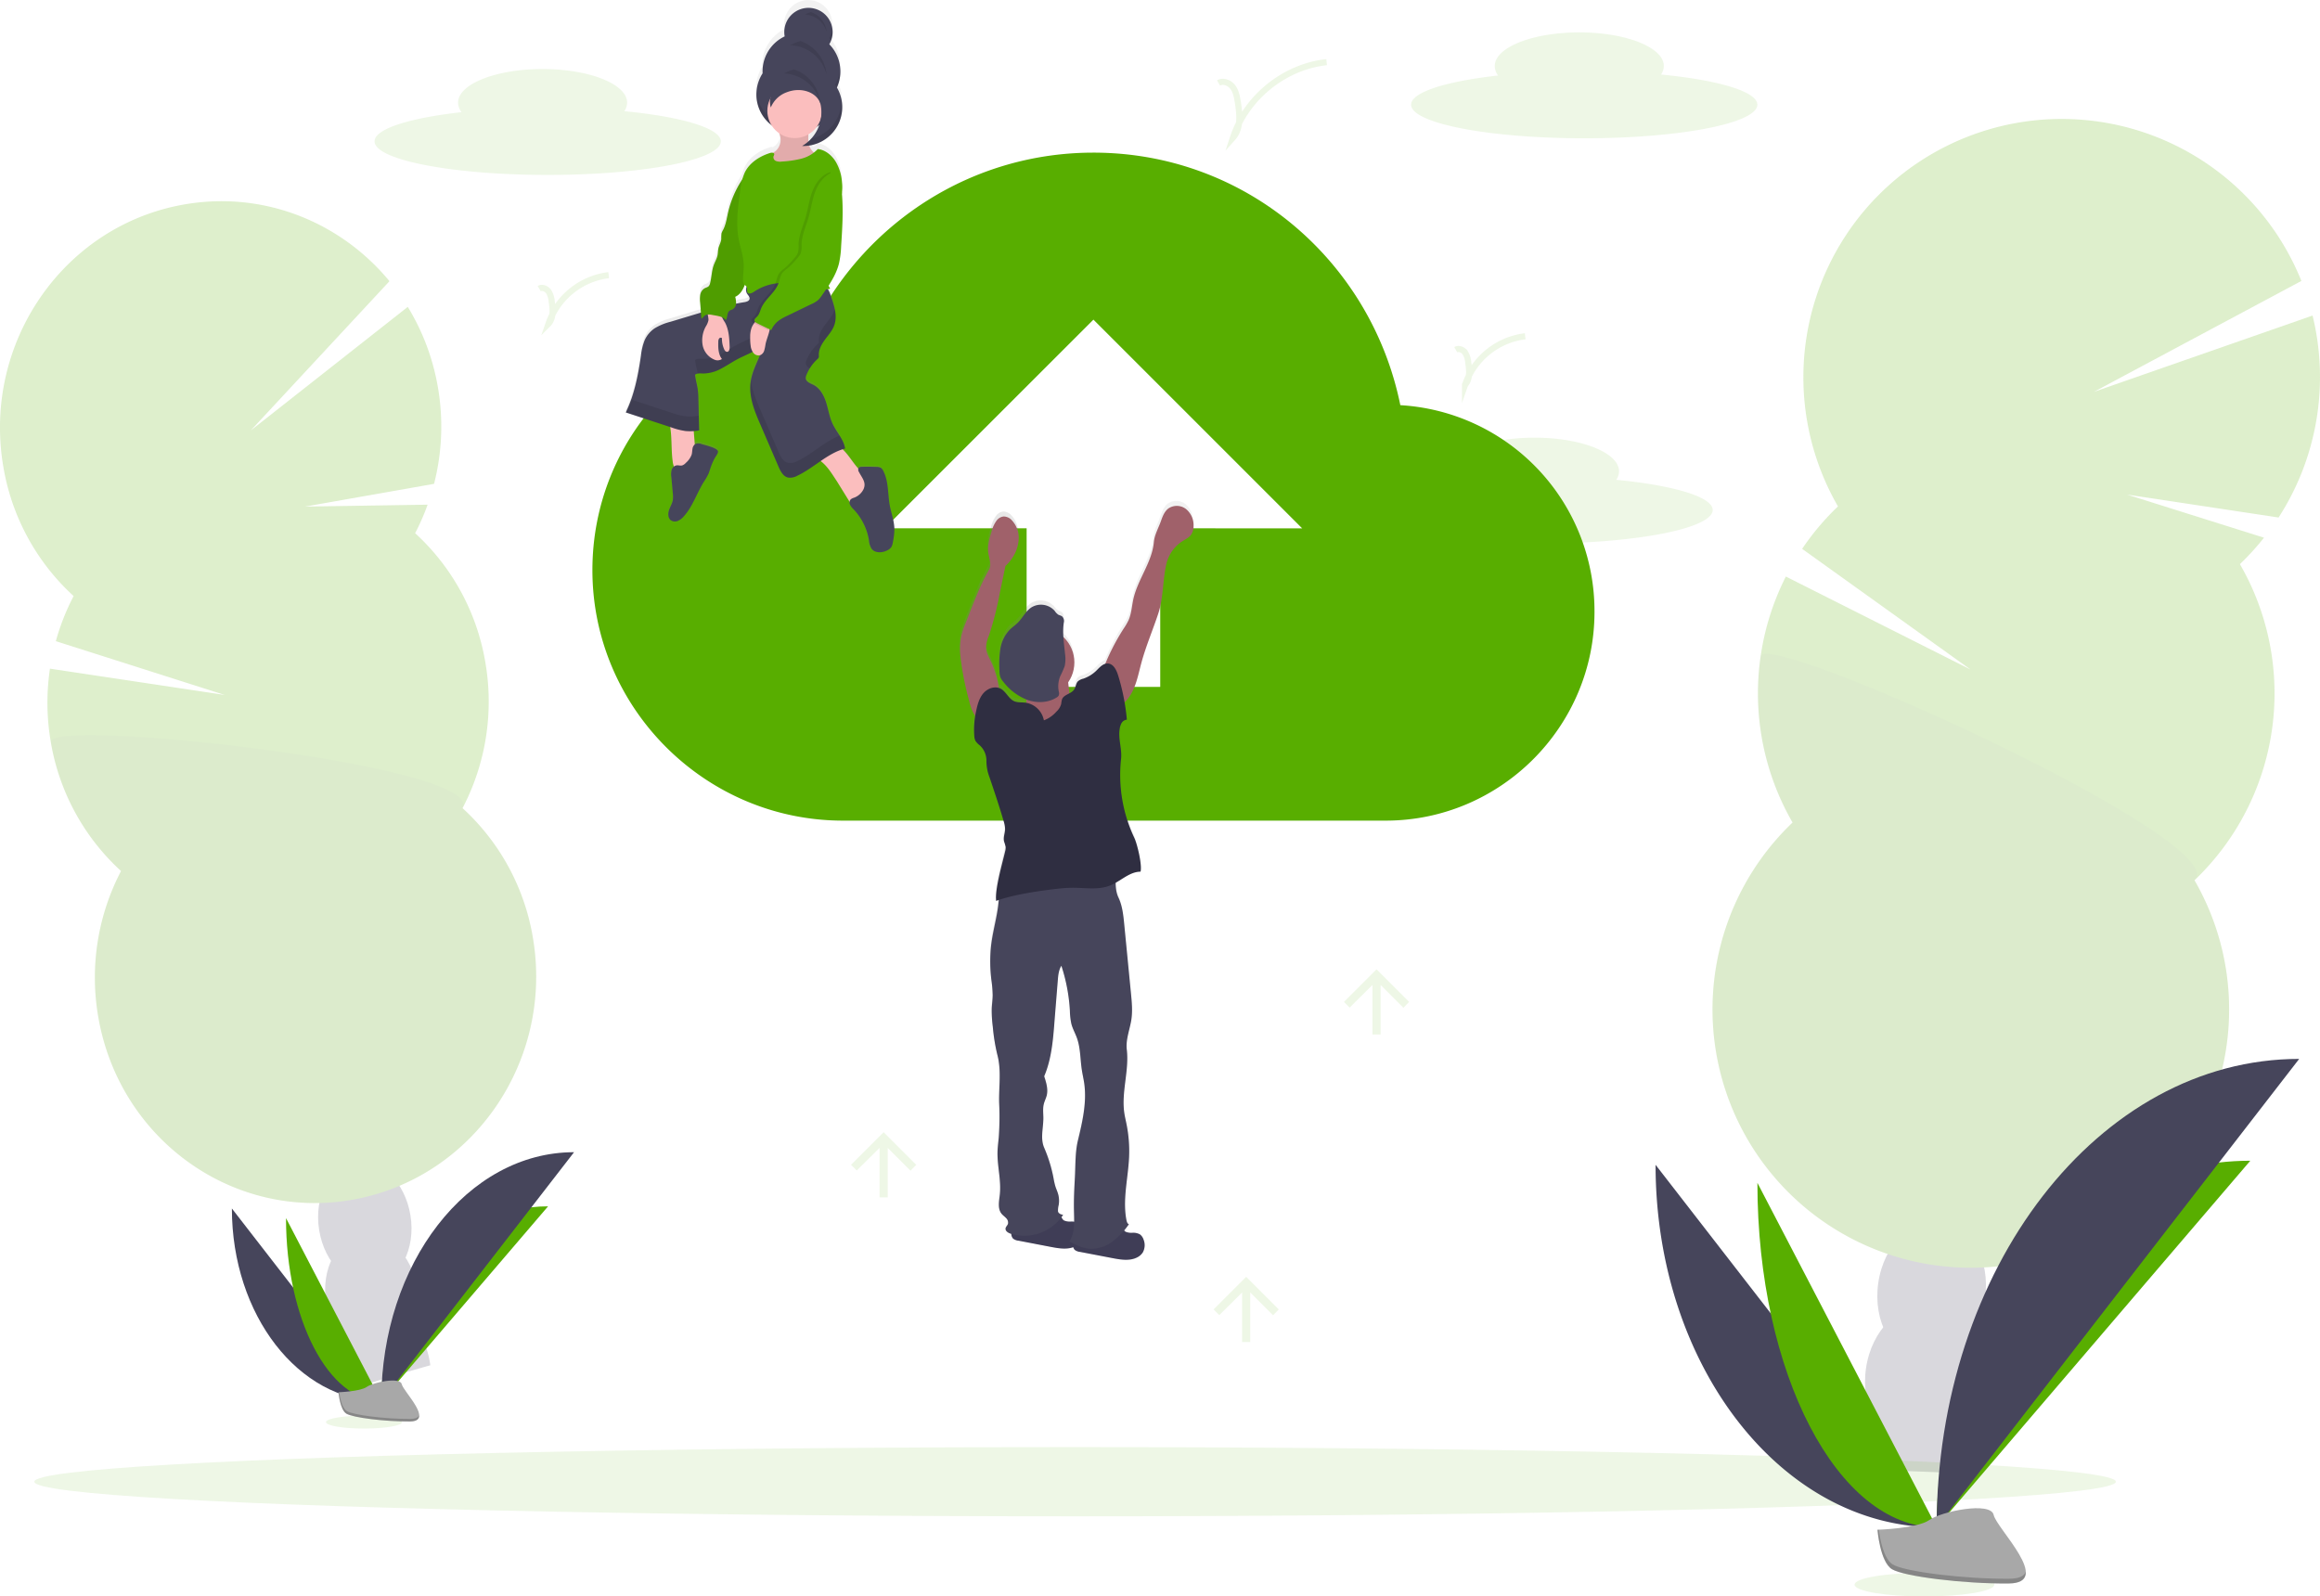 <svg data-name="Layer 1" xmlns="http://www.w3.org/2000/svg" xmlns:xlink="http://www.w3.org/1999/xlink" width="1139.07" height="783.9" viewBox="0 0 1139.07 783.9"><defs><linearGradient id="a" x1="403.53" y1="329.2" x2="403.53" y2="58.05" gradientUnits="userSpaceOnUse"><stop offset="0" stop-color="gray" stop-opacity=".25"/><stop offset=".54" stop-color="gray" stop-opacity=".12"/><stop offset="1" stop-color="gray" stop-opacity=".1"/></linearGradient><linearGradient id="b" x1="517.81" y1="472.14" x2="647.31" y2="472.14" gradientTransform="rotate(-5.9 762.203 608.094)" xlink:href="#a"/></defs><path d="M793.53 235.6a7.55 7.55 0 001.37-4.2c0-9.12-18.58-16.5-41.5-16.5s-41.5 7.38-41.5 16.5a7.78 7.78 0 001.71 4.68c-25.52 2.85-42.71 8.19-42.71 14.32 0 9.11 38 16.5 85 16.5s85-7.39 85-16.5c-.05-6.45-19.37-12.1-47.37-14.8z" fill="#58ae00" opacity=".1"/><g opacity=".2"><path d="M910.08 713.82a47.86 47.86 0 00-.43 7.86q26.14.42 52.51 1.76c.12-.68.24-1.39.34-2.1a41.75 41.75 0 00-2.45-21.72c-3.62-8.83-10.37-15.14-18.82-16.35s-16.69 2.94-22.64 10.35a41.66 41.66 0 00-8.51 20.2z" fill="#3f3d56"/><ellipse cx="972.8" cy="733.7" rx="34.66" ry="26.48" transform="rotate(-81.82 924.106 722.25)" fill="#3f3d56"/><ellipse cx="978.82" cy="691.77" rx="34.66" ry="26.48" transform="rotate(-81.82 930.131 680.32)" fill="#3f3d56"/><ellipse cx="984.85" cy="649.84" rx="34.66" ry="26.48" transform="rotate(-81.82 936.156 638.391)" fill="#3f3d56"/><ellipse cx="990.88" cy="607.91" rx="34.66" ry="26.48" transform="rotate(-81.82 942.18 596.462)" fill="#3f3d56"/><path d="M1099.74 277.02a128.68 128.68 0 0011.83-13l-67.24-21.17 74.4 11.26a127.08 127.08 0 0016.69-99.16l-107.36 37.47 101.87-54.47a126.83 126.83 0 10-227.52 110.71 127 127 0 00-17.6 20.84l82.72 59.28-90.71-45.68a126.87 126.87 0 003.3 120.78 126.82 126.82 0 10197.33 28.36 126.84 126.84 0 0022.3-155.22z" fill="#58ae00"/><path d="M864.4 322.41a126.23 126.23 0 0015.71 81.47 126.82 126.82 0 10197.33 28.36c19.89-18.94-211.02-123.92-213.04-109.83z" opacity=".1"/></g><g opacity=".2"><path d="M166.46 676.75a40.64 40.64 0 001.75 6.64q21.31-6.86 43.06-13c-.08-.6-.17-1.22-.28-1.84a36.8 36.8 0 00-7.78-17.36c-5.29-6.33-12.45-9.71-19.63-8.38s-12.76 7-15.61 14.84a37.31 37.31 0 00-1.51 19.1z" fill="#3f3d56"/><ellipse cx="212.91" cy="694.22" rx="22.64" ry="30.29" transform="rotate(-8.99 -171.625 858.696)" fill="#3f3d56"/><ellipse cx="206.61" cy="657.74" rx="22.64" ry="30.29" transform="matrix(.99 -.16 .16 .99 -130.67 -17.7)" fill="#3f3d56"/><ellipse cx="200.31" cy="621.27" rx="22.64" ry="30.29" transform="rotate(-8.99 -184.196 785.778)" fill="#3f3d56"/><ellipse cx="194.02" cy="584.8" rx="22.64" ry="30.29" transform="rotate(-8.99 -190.544 749.313)" fill="#3f3d56"/><path d="M203.82 261.81a113 113 0 006.13-14l-60.2.94 63.36-11.17a113.23 113.23 0 001.88-47.46 111.89 111.89 0 00-14.78-39.43L123.1 211.4l68.12-73.33c-24.08-29.19-62.3-44.76-101.74-37.5-58.95 10.82-98.22 68.5-87.81 128.8a110.72 110.72 0 0034.48 63.31 112.29 112.29 0 00-8.73 22.15l82.92 26.41-85.81-12.91a113.22 113.22 0 00.42 36.06 110.72 110.72 0 0034.48 63.31 112.94 112.94 0 00-11.17 71.71c10.41 60.31 66.6 100.4 125.51 89.55s98.22-68.52 87.81-128.83a110.75 110.75 0 00-34.48-63.3 113 113 0 0011.17-71.72 110.75 110.75 0 00-34.45-63.3z" fill="#58ae00"/><path d="M24.98 364.39a110.72 110.72 0 0034.48 63.31 112.94 112.94 0 00-11.17 71.71c10.41 60.31 66.6 100.4 125.51 89.55s98.22-68.52 87.81-128.83a110.75 110.75 0 00-34.48-63.3c11.09-21.22-204.27-44.69-202.15-32.44z" opacity=".1"/></g><path d="M113.85 593.4c0 52.31 32.81 94.63 73.36 94.63" fill="#46455b"/><path d="M187.21 688.03c0-52.89 36.62-95.69 81.88-95.69m-128.66 5.8c0 49.69 20.92 89.89 46.78 89.89" fill="#58ae00"/><path d="M187.21 688.03c0-67.58 42.33-122.27 94.64-122.27" fill="#46455b"/><ellipse cx="527.85" cy="727.56" rx="511" ry="16.99" fill="#58ae00" opacity=".1"/><ellipse cx="178.74" cy="698.3" rx="18.68" ry="3.16" fill="#58ae00" opacity=".1"/><path d="M166.19 683.62s10.66-.32 13.87-2.61 16.38-5 17.18-1.35 16 18.24 4 18.33-27.94-1.87-31.15-3.82-3.9-10.55-3.9-10.55z" fill="#a8a8a8"/><path d="M201.44 696.72c-12 .09-27.95-1.88-31.15-3.83-2.44-1.48-3.42-6.82-3.74-9.28h-.36s.68 8.6 3.88 10.55 19.13 3.92 31.15 3.82c3.47 0 4.67-1.26 4.61-3.09-.48 1.12-1.81 1.81-4.39 1.83z" opacity=".2"/><path d="M687.53 198.95c-14.35-70.72-75.85-124-150.67-124-59.45 0-110.7 33.82-136.33 83-61.5 6.15-109.67 58.42-109.67 122 0 67.64 55.34 123 123 123h266.5c56.37 0 102.5-46.13 102.5-102.5a101.25 101.25 0 00-95.33-101.5zM569.65 259.4v77.9h-65.6v-77.9h-69.7l102.5-102.45 102.5 102.5z" fill="#58ae00"/><path d="M467.08 305.75c-1-5.71-.51-11.86-3.13-17a3.7 3.7 0 00-1.19-1.53 4.11 4.11 0 00-2.13-.49c-2.37-.09-4.73-.12-7.1-.06-.66 0-1.44.1-1.78.68a.72.72 0 00-.09.2c-2.71-3-4.76-6.79-7.68-9.59.42-.14.83-.27 1.26-.38 0-.29-.1-.56-.16-.84 0-.09-.05-.17-.07-.25s-.09-.38-.15-.57-.06-.19-.1-.28a5.52 5.52 0 00-.18-.53c0-.09-.07-.18-.11-.27l-.21-.53-.12-.25c-.08-.18-.16-.36-.25-.53l-.12-.22c-.09-.19-.19-.38-.29-.57l-.1-.18c-.11-.2-.23-.4-.34-.61a.41.41 0 01-.07-.11c-.13-.23-.27-.46-.41-.68-1.14-1.86-2.4-3.69-3.33-5.6-1.63-3.36-2.17-7.15-3.26-10.73s-3-7.22-6.24-8.93c-1.57-.8-3.67-1.51-3.82-3.28a3.91 3.91 0 01.35-1.65 22.1 22.1 0 011.63-3.31c.24-.38.49-.76.74-1.14l.2-.27c.2-.28.41-.56.62-.82l.26-.33c.21-.26.43-.5.65-.75l.27-.29c.31-.33.62-.65.95-1a2.31 2.31 0 00.7-.89 2.7 2.7 0 00.05-1.06c-.16-2.86 1.34-5.53 3-7.83s3.62-4.48 4.57-7.17c.11-.31.2-.62.28-.94a2.82 2.82 0 00.07-.31c.05-.21.09-.42.13-.64l.06-.36c0-.2.05-.4.07-.59v-2.34c0-.13 0-.42-.05-.63v-.34c0-.24-.07-.49-.1-.73v-.24q-.07-.49-.18-1a50 50 0 00-1.84-6.26 22.37 22.37 0 00-1.52-3.64c.37-.07.75-.15 1.12-.25a16.34 16.34 0 01-.81-1.42 37.24 37.24 0 005.11-11.09 51.33 51.33 0 001-8.57c.55-8.66 1.11-17.36.39-26v-.34a21 21 0 00.06-5.6 23.52 23.52 0 00-3.14-10.33c-1.94-3.06-5.14-5.76-8.7-6.12a13.76 13.76 0 01-1.94 1.8 7.63 7.63 0 01-2.27-3.53 19.21 19.21 0 0016.11-16.82c0-.31.07-.63.09-.94v-2.74c0-.1 0-.44-.06-.65a1.79 1.79 0 000-.23l-.09-.7v-.15c0-.25-.08-.5-.13-.75v-.08c-.05-.27-.11-.53-.18-.8a19.26 19.26 0 00-2.11-5.18 19.29 19.29 0 001.52-5.56c0-.35.07-.69.09-1s0-.44 0-.66V89.2a.28.28 0 010-.09 19.44 19.44 0 00-5.39-12.86 11.25 11.25 0 00.95-2c.08-.21.15-.42.21-.64.06-.21.12-.41.17-.62v-.05l.12-.57a.3.3 0 010-.1c0-.22.07-.45.1-.68s0-.47.06-.7v-1.65a11.83 11.83 0 00-23.58-.53 12.21 12.21 0 00.11 3.63 19.35 19.35 0 00-10.73 15.09 19.62 19.62 0 00-.11 3.24 19.51 19.51 0 00-3 9v.36c0 .4-.05.81-.05 1.21a19.43 19.43 0 007.47 15.37 13.67 13.67 0 003.78 4 15.07 15.07 0 01.61 2.5 7.58 7.58 0 01-2.3 6.21c-.43.36-.91.66-1.36 1a2.53 2.53 0 00-1.39 0c-5.16 1.62-10.1 4.83-12.47 9.74a19 19 0 00-1.24 3.48l-.28.43a50 50 0 00-6.66 16c-.65 2.91-1.06 5.93-2.42 8.58a8.86 8.86 0 00-.79 1.75 17.47 17.47 0 00-.12 2.81c-.14 1.7-1.13 3.21-1.46 4.88-.2 1-.16 2-.33 3a30.59 30.59 0 01-1.87 5c-1.06 2.94-1.05 6.17-1.84 9.2a3.23 3.23 0 01-.62 1.37 7.05 7.05 0 01-2.08 1.12 4.59 4.59 0 00-2.09 3.13 13.77 13.77 0 00-.07 3.9l.39 5.07-5.68 1.72-9.32 2.85a27.74 27.74 0 00-7.74 3.27 14.23 14.23 0 00-4.88 5.92 29.82 29.82 0 00-1.81 7.73 117.42 117.42 0 01-4.79 21.8c-.19.54-.39 1.09-.59 1.63l-.63 1.59c-.05.11-.1.22-.14.33l-.54 1.27c-.24.54-.49 1.07-.75 1.6l21.83 7.28c0 .26.05.54.09.85.76 5.36.39 10.8 1.09 16.17a10.45 10.45 0 00.61 2.61 3.72 3.72 0 00-1.15 1.82 9.68 9.68 0 00-.11 3.48c.25 2.74.49 5.48.74 8.22a12.72 12.72 0 010 3c-.27 1.81-1.31 3.4-1.88 5.13s-.54 3.95.89 5a3.54 3.54 0 003.44.31 8.08 8.08 0 002.85-2.19c4.39-4.88 6.36-11.47 9.77-17.1a32.24 32.24 0 002.34-4.07c.47-1.09.77-2.25 1.15-3.38a34.71 34.71 0 011.88-4.39c.41-.81 2-2.76 1.64-3.66-.56-1.55-6.55-2.91-8-3.39a4 4 0 00-2.93-.13 1.84 1.84 0 00-.4.26l-.51-6.61c.89-.08 1.77-.19 2.64-.34q0-1.86-.09-3.75c0-1.14-.05-2.29-.08-3.44-.06-2.8-.12-5.6-.19-8.35a46.26 46.26 0 00-.31-4.85c-.34-2.45-1.09-4.85-1.33-7.32a2.79 2.79 0 011.24-.56 8.78 8.78 0 012.12-.08h.56a18.16 18.16 0 008.83-2.44c2.75-1.43 5.3-3.22 8-4.69l1-.53.38-.19.64-.32.53-.25.12-.06c1.59-.76 3.2-1.5 4.74-2.33a5.36 5.36 0 00.34.49 3.19 3.19 0 003.33 1.21c-1.89 4.55-4.11 8.95-4.67 13.87-.82 7.11 2 14 4.81 20.62l8.89 21c1 2.32 2.29 4.92 4.72 5.47a7 7 0 004.46-.89c4.07-1.94 7.73-4.72 11.46-7.32l.15.12c3.37 2.66 5.48 6.37 7.81 9.92l6.23 10.24a3.09 3.09 0 00.25 1.5 8.73 8.73 0 001.75 2.27 29.49 29.49 0 017.5 15.35 9.43 9.43 0 001.24 4.18c1.67 2.32 5.23 2.17 7.74.85a4.88 4.88 0 001.94-1.6 6.32 6.32 0 00.78-2.42 33.39 33.39 0 00.75-6.44c-.04-3.93-1.55-7.84-2.27-11.87zm-35.77-188.42a14.62 14.62 0 001.26-.93 19.34 19.34 0 01-4 6.86c-.42.46-.87.89-1.33 1.31v-.32c-.05-1 0-2.11 0-3.17a13.38 13.38 0 004.07-3.75zM396 196.24l.06-.19a3.82 3.82 0 01.91.93 3.78 3.78 0 00.14 3.39c.52.88 1.46 1.7 1.26 2.71s-1.48 1.41-2.52 1.58c-1.37.22-2.72.47-4.07.74v-.07a10.5 10.5 0 00-.45-3.33c2.33-1 3.77-3.38 4.67-5.76z" transform="translate(-30.47 -58.05)" fill="url(#a)"/><path d="M407.15 21.77a11.87 11.87 0 10-22-7.49 11.63 11.63 0 00.11 3.59A19 19 0 00374.42 36a19.08 19.08 0 1035.11 10.41v-.91a19.09 19.09 0 00-2.33-23.73z" fill="#46455b"/><path d="M385.12 14.86l.16-.09a6.17 6.17 0 01-.09-.62.59.59 0 000 .13 5.44 5.44 0 00-.07.58zm27.31 19.42a19 19 0 01-2.95 8.13v.9a19.08 19.08 0 01-38.09 1.54c0 .52-.07 1-.07 1.56a19.08 19.08 0 0038.16 0v-.91a18.89 18.89 0 002.95-8.13 18.41 18.41 0 00.07-3.85c.03.25-.03.51-.07.76zm-3.71-20.14a11.91 11.91 0 01-1.57 4.54c.34.34.65.7 1 1.06a11.83 11.83 0 00.62-2.61 11.5 11.5 0 00-.05-2.99z" opacity=".1"/><path d="M330.27 226.47a8.65 8.65 0 00.87 3.12 3.42 3.42 0 002.53 1.85 5.1 5.1 0 002.79-.81c1.69-.89 3.46-1.92 4.34-3.62s.74-3.6.59-5.45l-1.14-14.55c-2.74-.08-5.5-.08-8.25.07s-3.2.79-2.82 3.45c.75 5.28.35 10.65 1.09 15.94zm80.62 9.83l6.53 10.56a2.6 2.6 0 001.43 1.34 2.17 2.17 0 001.36-.24 17 17 0 005.45-4.52 10 10 0 002.62-4 5.11 5.11 0 00-1.3-4.81 15.37 15.37 0 00-2.45-1.78c-5.17-3.49-7.5-10.11-12.6-13.69a2 2 0 00-1-.45 2.2 2.2 0 00-1.06.36l-7 3.82c-3 1.65-2.07 1.85.23 3.63 3.35 2.62 5.43 6.28 7.79 9.78z" fill="#fbbebe"/><path d="M344.46 218.05a4 4 0 00-2.93-.1 3.22 3.22 0 00-1.53 2.41c-.18 1-.16 2-.43 2.93a10 10 0 01-2.85 4 4.26 4.26 0 01-1.79 1.25c-.95.24-1.95-.2-2.91 0a3.18 3.18 0 00-2.29 2.34 9.18 9.18 0 00-.11 3.43l.74 8.1a12.39 12.39 0 010 3c-.27 1.79-1.31 3.35-1.88 5.06s-.55 3.89.89 5a3.61 3.61 0 003.45.3 8 8 0 002.85-2.16c4.4-4.8 6.37-11.31 9.79-16.85a32.36 32.36 0 002.34-4c.47-1.08.77-2.22 1.15-3.33a33.19 33.19 0 011.89-4.33c.4-.8 2-2.72 1.64-3.61-.53-1.62-6.54-2.97-8.02-3.44zm79.41 22.37a8.42 8.42 0 01-4.64 4 4.27 4.27 0 00-1.57.81 2.44 2.44 0 00-.28 2.67 8.63 8.63 0 001.76 2.24 28.93 28.93 0 017.5 15.13 9.41 9.41 0 001.25 4.13c1.67 2.29 5.24 2.14 7.76.83a5 5 0 001.94-1.57 6.18 6.18 0 00.78-2.39 32.48 32.48 0 00.75-6.35c0-4-1.56-7.89-2.28-11.85-1-5.63-.52-11.7-3.14-16.78a3.7 3.7 0 00-1.17-1.54 4.21 4.21 0 00-2.14-.48c-2.36-.09-4.74-.11-7.11-.06-.66 0-1.44.1-1.78.67a2.06 2.06 0 00.26 1.93c1.45 2.87 3.83 5.14 2.11 8.61z" fill="#46455b"/><path d="M367.61 139.52a3.67 3.67 0 00-.86 4.62c.53.87 1.47 1.68 1.26 2.68s-1.48 1.38-2.52 1.55c-9.18 1.46-18.12 4.15-27 6.83l-9.34 2.81a27.87 27.87 0 00-7.76 3.22 14 14 0 00-4.88 5.83 29 29 0 00-1.82 7.62c-1.4 9.55-3.19 19.18-7.45 27.84l22.63 7.43a33.26 33.26 0 006.79 1.7 24.86 24.86 0 006.61-.32c-.14-5.05-.23-10.26-.37-15.32a42.31 42.31 0 00-.31-4.78c-.34-2.42-1.09-4.78-1.33-7.22 1-.86 2.57-.64 3.92-.61a18.55 18.55 0 008.86-2.39c2.74-1.42 5.3-3.18 8-4.63 4.55-2.41 9.73-4 13.21-7.83-1.77 6.75-6 12.63-6.77 19.56s2 13.85 4.83 20.32l8.91 20.68c1 2.28 2.29 4.85 4.72 5.39a7.15 7.15 0 004.47-.88c8.2-3.84 14.76-11.07 23.52-13.37-.66-4.34-4.08-7.93-6-11.86-1.64-3.31-2.17-7.05-3.26-10.58s-3-7.12-6.26-8.8c-1.57-.79-3.68-1.49-3.82-3.24a3.58 3.58 0 01.35-1.63 21.07 21.07 0 015.33-7.75 2.49 2.49 0 00.7-.88 2.79 2.79 0 00.05-1c-.17-2.82 1.34-5.45 3-7.72s3.63-4.42 4.58-7.07c1.63-4.57 0-9.59-1.6-14.16a14.26 14.26 0 00-2.68-5.19c-2.1-2.24-5.36-2.89-8.42-3.23-9.85-1.12-21.44-3.71-29.29 2.38z" fill="#46455b"/><path d="M405.05 159.53c-1.68 2.27-3.19 4.9-3 7.72a2.79 2.79 0 01-.05 1 2.49 2.49 0 01-.7.88 21.07 21.07 0 00-5.33 7.75 3.6 3.6 0 00-.35 1.63 3.13 3.13 0 002 2.34 21 21 0 013.7-4.5 2.49 2.49 0 00.7-.88 2.79 2.79 0 00.05-1c-.17-2.82 1.34-5.45 3-7.72s3.63-4.42 4.58-7.07a14.68 14.68 0 00.24-8q-.1.39-.24.78c-.97 2.65-2.91 4.81-4.6 7.07zm-38.47-18.64a1.89 1.89 0 001.43-1.29 1.29 1.29 0 000-.39l-.43.31a3.48 3.48 0 00-1 1.37zm-29.92 63.54a33.26 33.26 0 01-6.79-1.7l-20-6.56a57.52 57.52 0 01-2.65 6.35l22.65 7.43a33.26 33.26 0 006.79 1.7 24.86 24.86 0 006.61-.32c-.07-2.37-.12-4.78-.18-7.19a24.75 24.75 0 01-6.43.29zm54.78 21.97a7.15 7.15 0 01-4.47.88c-2.43-.54-3.74-3.11-4.72-5.39l-8.91-20.68c-2-4.55-3.95-9.28-4.67-14.13-.06.34-.11.68-.16 1-.81 7 2 13.85 4.83 20.32l8.91 20.68c1 2.28 2.29 4.85 4.72 5.39a7.15 7.15 0 004.47-.88c8.2-3.84 14.76-11.07 23.52-13.37a17 17 0 00-2.69-6.33c-7.46 2.93-13.49 9.06-20.83 12.51zm-16.16-65.07c-3.48 3.8-8.66 5.42-13.21 7.83-2.73 1.45-5.29 3.21-8 4.63a18.56 18.56 0 01-8.86 2.4c-1.35 0-2.87-.26-3.92.6.22 2.25.87 4.44 1.24 6.67a12 12 0 012.68-.06 18.55 18.55 0 008.86-2.39c2.74-1.42 5.3-3.18 8-4.63 3-1.59 6.27-2.83 9.15-4.59a78.87 78.87 0 004.06-10.46z" opacity=".1"/><path d="M383.22 67.95a7.39 7.39 0 01-2.3 6.11c-.55.47-1.2.82-1.73 1.31a4.69 4.69 0 00.68 7.13c1.8 1.1 4.09.8 6.17.44a35.64 35.64 0 008.1-2.11 13.39 13.39 0 006.38-5.23 7.86 7.86 0 01-3.63-6.5c-.14-2.59.57-5.53-1.07-7.54s-4.55-1.92-7-1.26c-1.21.34-2.38.8-3.59 1.13-.62.16-2.64.17-3 .62-.7.82.92 4.59.99 5.9z" fill="#fbbebe"/><path d="M383.22 67.95a7.39 7.39 0 01-2.3 6.11c-.55.47-1.2.82-1.73 1.31a4.69 4.69 0 00.68 7.13c1.8 1.1 4.09.8 6.17.44a35.64 35.64 0 008.1-2.11 13.39 13.39 0 006.38-5.23 7.86 7.86 0 01-3.63-6.5c-.14-2.59.57-5.53-1.07-7.54s-4.55-1.92-7-1.26c-1.21.34-2.38.8-3.59 1.13-.62.16-2.64.17-3 .62-.7.82.92 4.59.99 5.9z" opacity=".1"/><circle cx="390.17" cy="54.4" r="13.41" fill="#fbbebe"/><path d="M347.83 157.26a9.08 9.08 0 01-1.26 3 13.88 13.88 0 00-1.6 9.15 9.63 9.63 0 005.63 7.12 3.85 3.85 0 003.85-.24c-1.79-2.33-1.89-5.51-1.78-8.45a2.83 2.83 0 01.37-1.57 1 1 0 011.42-.25 12.62 12.62 0 001.05 5.39c.28.65.76 1.37 1.48 1.35 1 0 1.29-1.41 1.25-2.43-.15-4.16-.36-8.49-2.36-12.13a14.35 14.35 0 01-2-4.09 2.42 2.42 0 00-.52-1.43 1.79 1.79 0 00-.75-.35c-1.15-.33-3.89-1.34-4.84-.26s.24 3.81.06 5.19z" fill="#fbbebe"/><path d="M367.74 86.03c-1.54-.18-2.75 1.23-3.59 2.53a48.9 48.9 0 00-6.68 15.82c-.65 2.87-1.05 5.85-2.42 8.46a8.62 8.62 0 00-.79 1.72 18.31 18.31 0 00-.12 2.78c-.14 1.67-1.13 3.16-1.46 4.81-.2 1-.16 2-.34 3-.3 1.72-1.25 3.26-1.86 4.91-1.07 2.9-1.06 6.08-1.85 9.07a3.11 3.11 0 01-.62 1.34c-.53.59-1.39.73-2.08 1.11a4.52 4.52 0 00-2.1 3.09 13.34 13.34 0 00-.07 3.84l.62 7.93c.63-.27 1-1 1.58-1.43 1-.8 2.39-.62 3.63-.4l1.81.33c1.85.33 3.86.76 5 2.22.94-1.48.41-3.65 1.85-4.63.47-.32 1.06-.42 1.55-.7a3.47 3.47 0 001.58-2.78 10.26 10.26 0 00-.45-3.29c2.32-1 3.76-3.33 4.67-5.68a47.52 47.52 0 002.16-8.76c2.09-11.79 4-23.66 4.2-35.63a17.13 17.13 0 00-.65-5.93c-.62-1.9-1.58-3.51-3.57-3.73z" fill="#58ae00"/><path d="M367.74 86.03c-1.54-.18-2.75 1.23-3.59 2.53a48.9 48.9 0 00-6.68 15.82c-.65 2.87-1.05 5.85-2.42 8.46a8.62 8.62 0 00-.79 1.72 18.31 18.31 0 00-.12 2.78c-.14 1.67-1.13 3.16-1.46 4.81-.2 1-.16 2-.34 3-.3 1.72-1.25 3.26-1.86 4.91-1.07 2.9-1.06 6.08-1.85 9.07a3.11 3.11 0 01-.62 1.34c-.53.59-1.39.73-2.08 1.11a4.52 4.52 0 00-2.1 3.09 13.34 13.34 0 00-.07 3.84l.62 7.93c.63-.27 1-1 1.58-1.43 1-.8 2.39-.62 3.63-.4l1.81.33c1.85.33 3.86.76 5 2.22.94-1.48.41-3.65 1.85-4.63.47-.32 1.06-.42 1.55-.7a3.47 3.47 0 001.58-2.78 10.26 10.26 0 00-.45-3.29c2.32-1 3.76-3.33 4.67-5.68a47.52 47.52 0 002.16-8.76c2.09-11.79 4-23.66 4.2-35.63a17.13 17.13 0 00-.65-5.93c-.62-1.9-1.58-3.51-3.57-3.73z" opacity=".1"/><path d="M401.53 73.19a16.92 16.92 0 01-8.15 4.74 50 50 0 01-9.45 1.39 6 6 0 01-2.92-.25 2 2 0 01-1.21-2.39 2.86 2.86 0 00.35-.93c0-.82-1.22-.89-2-.65-5.16 1.6-10.11 4.76-12.49 9.61a29 29 0 00-2.22 8.84c-1.12 8-2.24 16.07-.74 24 .81 4.21 2.35 8.3 2.44 12.58.06 2.4-.35 4.79-.33 7.19a3.63 3.63 0 00.64 2.37c.37.43.93.7 1.19 1.21.43.84-.15 2 .42 2.77.71.94 2.17.26 3.14-.4a24.94 24.94 0 0116.59-4.17c7 .75 14 4.5 20.82 2.62a9.53 9.53 0 01-.9-1.62c-3.4-11.16-3.17-23.65 1.92-34.15 1.73-3.59 4-7 4.7-10.94a21 21 0 00.07-5.55 23 23 0 00-3.15-10.19c-1.93-3.07-5.14-5.72-8.72-6.08z" fill="#58ae00"/><path d="M369.1 160.71a12.37 12.37 0 00-.77 4.57 27.59 27.59 0 00.22 4.45 7.12 7.12 0 001.31 3.5 3.19 3.19 0 003.34 1.19 3.5 3.5 0 002-2.24 21.33 21.33 0 00.64-3.06c.58-3 2.18-5.9 2.21-9a2.61 2.61 0 00-.17-1.08c-.58-1.27-3.43-2.7-4.82-2.49-1.72.27-3.32 2.69-3.96 4.16z" fill="#fbbebe"/><path d="M407.79 84.51c-.26 2.67 2.32 4.68 3.34 7.15a12.23 12.23 0 01.7 3.6c.72 8.53.16 17.1-.4 25.63a47.85 47.85 0 01-1 8.45c-1.44 5.83-5 10.89-8.45 15.79a13.4 13.4 0 01-1.81 2.22 13.57 13.57 0 01-3.36 2l-11.9 5.77a23 23 0 00-4.23 2.43 11.54 11.54 0 00-3.5 4.56c-2.31-1.18-4.71-2.24-7-3.42-.54-.28-1.15-.64-1.24-1.24-.12-.8.72-1.37 1.3-2 1.08-1.07 1.41-2.66 2-4.06 1.92-4.6 6.73-7.54 8.47-12.2.67-1.79.87-3.82 2.06-5.32a13.18 13.18 0 012.27-2 38.27 38.27 0 005-5.15 8.75 8.75 0 001.65-2.41 11.92 11.92 0 00.39-4.22c.09-4.66 2.2-9 3.49-13.48 1.21-4.21 1.72-8.63 3.31-12.72s4.65-8.28 8.91-9.38z" opacity=".1"/><path d="M409.34 84.51c-.26 2.67 2.31 4.68 3.33 7.15a12.24 12.24 0 01.71 3.6c.71 8.53.16 17.1-.4 25.63a47.85 47.85 0 01-1.05 8.45c-1.44 5.83-5 10.89-8.45 15.79a13.4 13.4 0 01-1.81 2.22 13.57 13.57 0 01-3.36 2l-11.91 5.77a23.66 23.66 0 00-4.23 2.43 11.63 11.63 0 00-3.5 4.56c-2.31-1.18-4.7-2.24-7-3.42-.54-.28-1.15-.64-1.24-1.24-.13-.8.71-1.37 1.29-2 1.09-1.07 1.42-2.66 2-4.06 1.91-4.6 6.73-7.54 8.47-12.2.67-1.79.87-3.82 2.06-5.32a12.47 12.47 0 012.27-2 38.27 38.27 0 005-5.15 8.75 8.75 0 001.65-2.41 12.16 12.16 0 00.39-4.22c.09-4.66 2.19-9 3.48-13.48 1.22-4.21 1.72-8.63 3.31-12.72s4.75-8.28 8.99-9.38z" fill="#58ae00"/><path d="M396.81 33.67a19 19 0 00-11.9 2.47c.53 0 1.06 0 1.59.12a19.08 19.08 0 017.33 35.42 19.08 19.08 0 003-38z" fill="#46455b"/><path d="M402.68 44.28a8.69 8.69 0 01.15 6.68c-.09-.27-.19-.54-.31-.81-2.36-5.25-9.62-7.42-16.23-4.85a13.25 13.25 0 00-7.83 7.47c-1.68-5.08 1.73-10.9 8-13.34 6.6-2.57 13.86-.4 16.22 4.85z" fill="#46455b"/><path d="M402.72 50.55a19.09 19.09 0 00-12.75-16.46 18.93 18.93 0 00-5.06 2c.53 0 1.06 0 1.59.12a19.07 19.07 0 0116.22 14.34zm3.09-13.93a19.11 19.11 0 00-12.75-16.46 19.29 19.29 0 00-5.06 2.06c.53 0 1.06 0 1.6.12a19.06 19.06 0 0116.21 14.28zm.08-20.79a11.51 11.51 0 00-7.69-9.88 11.48 11.48 0 00-3.06 1.23c.32 0 .64 0 1 .08a11.5 11.5 0 019.75 8.57zm7.14 32.12a19.11 19.11 0 01-14.78 20.16 19.2 19.2 0 01-4.42 3.56 19.08 19.08 0 0019.2-23.72z" opacity=".1"/><path d="M612.69 305.71a7.35 7.35 0 00-8.79-.43c-2 1.48-2.87 3.94-3.69 6.26-1.2 3.43-3.14 6.76-3.46 10.39-.89 10-7.9 18.41-10 28.21-.77 3.5-.92 7.18-2.37 10.45a31.49 31.49 0 01-2.4 4.13 109.3 109.3 0 00-9 17.43c-1.74.53-3.17 2.2-4.56 3.53a17 17 0 01-6.25 3.8 6.17 6.17 0 00-2.59 1.27c-1 1.06-1 2.77-1.83 4a5.92 5.92 0 01-2.28 1.87 8.55 8.55 0 01-.14-.86c-.21-1.53-.38-3.06-.54-4.59a17.32 17.32 0 00-2.36-22.35 33.63 33.63 0 01.21-7.16 3.15 3.15 0 00-1-3.18c-.49-.31-1.09-.38-1.61-.64a6.53 6.53 0 01-1.88-1.93 9 9 0 00-11.48-1.7c-2.8 1.87-4.28 5.19-6.67 7.58-1.24 1.23-2.71 2.2-3.94 3.43a17.74 17.74 0 00-4.58 9.53 51.89 51.89 0 00-.43 10.72 9.8 9.8 0 00.46 3.2 8.41 8.41 0 001.46 2.32 27.78 27.78 0 0011.24 8.69 4.85 4.85 0 01.05.64c0 .33 0 .66-.08 1l-.49-.08c-1.8-.22-3.7 0-5.37-.69-2.85-1.23-4-4.85-6.81-6.27a4.16 4.16 0 00-.73-.3 46.36 46.36 0 00-4.07-13.44c-1-2-2.13-4.08-2.25-6.34a16.13 16.13 0 011.39-6.09 157.35 157.35 0 005.34-21q1.36-6.69 2.74-13.38a20.1 20.1 0 003.26-3.81 18.56 18.56 0 003.26-9.43 12.79 12.79 0 00-3.3-9.27 5.48 5.48 0 00-4.11-2 5 5 0 00-3.44 2 16.45 16.45 0 00-2.6 5.68c-1 3.32-2 6.78-1.55 10.22.41 2.85 1.8 5.94.38 8.44-4.68 8.19-7.91 17.4-11.38 26.18a43.91 43.91 0 00-2.18 6.5 34.39 34.39 0 00-.36 10.86 143.43 143.43 0 003.91 20.09c.73 3 1.59 6.17 3.31 8.64a37.26 37.26 0 00-.44 10.16 5.62 5.62 0 00.6 2.25 9.58 9.58 0 002.06 2.11 10.27 10.27 0 013.27 7.84 23.26 23.26 0 001.57 8c2.39 7.13 4.79 14.26 6.88 21.49a14.11 14.11 0 01.74 4.15c0 2-.95 4-.51 6a21.37 21.37 0 01.82 2.77 7.18 7.18 0 01-.28 2.15c-1.3 5.65-5.06 18.68-4.41 24.45l1.29-.45c-.55 7.64-2.91 15.12-3.77 22.76a74.8 74.8 0 00.18 16.72 58.83 58.83 0 01.64 7.49c0 2.25-.36 4.47-.45 6.71a61.14 61.14 0 00.53 9 93 93 0 002.23 13.89c2.08 7.76.68 15.84.91 23.88a145.35 145.35 0 01-.17 16.83c-.21 2.37-.54 4.73-.61 7.11-.21 7.06 1.88 14.09 1.14 21.11-.35 3.29-1.19 7 .88 9.59.66.81 1.55 1.39 2.25 2.16a3 3 0 01.87 2.85c-.27.79-1 1.37-1.17 2.2-.19 1.3 1.24 2.2 2.48 2.62l.35.1a3.09 3.09 0 00.89 2.36 5.3 5.3 0 002.67 1.06l16 3.1c3.57.69 7.45 1.34 10.8.13a2.74 2.74 0 00.75 1.27 5.3 5.3 0 002.66 1.06l16 3.1c4.08.79 8.56 1.52 12.2-.5a6.86 6.86 0 002.57-2.39 7.41 7.41 0 00.35-6.25 5.11 5.11 0 00-1.78-2.59 6.64 6.64 0 00-3.72-.8 7.34 7.34 0 01-3.22-.49 2.39 2.39 0 01-.8-.68c.8-1 1.57-2 2.3-3-.69-.16-1-1.11-1.17-1.81-2.06-10.38.83-21 1.25-31.6a67.3 67.3 0 00-1.24-15.83c-.39-2-.86-3.9-1.14-5.88-1.47-10.33 2.46-20.82 1.21-31.18-.59-4.84 1.49-9.9 2.23-14.72.65-4.28.23-8.64-.19-13l-3.31-34c-.45-4.59-.92-9.29-2.88-13.47a17.64 17.64 0 01-1.36-7.39c4-2.29 7.68-5.44 12.2-5.45.87-3.3-1.63-13.71-3.09-16.79a73.25 73.25 0 01-6.51-38.95c.53-4.79-1.38-9.62-.74-14.4a8.67 8.67 0 01.92-3.21 3.31 3.31 0 012.66-1.77c-.28-2.87-.65-5.76-1.14-8.63a21 21 0 004-5.75c2.08-4.35 3-9.15 4.21-13.81 2.2-8.21 5.56-16.05 8.22-24.11s2.14-16.58 4.05-24.86a18.24 18.24 0 017.8-11.09c1.52-1 3.25-1.77 4.3-3.25a7.42 7.42 0 001.2-4.09 10.47 10.47 0 00-3.47-8.4zm-61.12 349.88c.3-.41.59-.82.86-1.25-1.06-.06-2.4-.68-2.53-1.74a11.29 11.29 0 01.35-3.15 12.52 12.52 0 00-.33-5.51c-.37-1.24-.92-2.43-1.32-3.67a37.13 37.13 0 01-.93-4.21 71.91 71.91 0 00-4.55-14.79c-2-4.61-.45-9.64-.43-14.67 0-2.37-.36-4.79.24-7.09.35-1.36 1-2.62 1.37-4 .82-3.17-.21-6.5-1.22-9.61 3.95-9.34 4.48-20 5.29-30.16q.68-8.52 1.36-17c.2-2.53.43-5.16 1.76-7.32a87.26 87.26 0 014.19 22.31 33.85 33.85 0 00.76 6.52c.63 2.37 1.86 4.52 2.68 6.82 1.82 5.06 1.63 10.59 2.45 15.9.33 2.15.83 4.27 1.15 6.42 1.38 9.49-.85 19.1-3.07 28.43-1.36 5.72-1.14 12.05-1.45 17.92-.29 5.63-.59 11.26-.45 16.9 0 1.72.11 3.48.09 5.23a12.78 12.78 0 00-1.64-.09 7.34 7.34 0 01-3.22-.49 3.67 3.67 0 01-1.41-1.7z" transform="translate(-30.47 -58.05)" fill="url(#b)"/><path d="M555.98 605.34a6.74 6.74 0 013.72.79 5.18 5.18 0 011.78 2.58 7.33 7.33 0 01-.36 6.21 6.81 6.81 0 01-2.57 2.37c-3.64 2-8.12 1.29-12.2.51l-16-3.07a5.32 5.32 0 01-2.67-1 3.46 3.46 0 01-.47-4 7.66 7.66 0 013-3c4.6-2.86 10-4 15.28-4.61 2-.24 3.87-.88 5.37.51.8.73.76 1.64 1.88 2.23a7.48 7.48 0 003.24.48z" fill="#3f3d56"/><path d="M525.75 599.84a6.7 6.7 0 013.71.79 5.06 5.06 0 011.78 2.58 7.29 7.29 0 01-.35 6.21 6.89 6.89 0 01-2.57 2.37c-3.64 2-8.12 1.29-12.21.51l-16-3.08a5.31 5.31 0 01-2.67-1 3.46 3.46 0 01-.48-4 7.85 7.85 0 013.05-3c4.59-2.85 10-3.95 15.28-4.6 2-.25 3.87-.88 5.37.5.79.73.76 1.64 1.87 2.23a7.4 7.4 0 003.22.49z" fill="#3f3d56"/><path d="M521.81 429.84a192.23 192.23 0 00-27.63 2.11 5.52 5.52 0 00-1.75.46c-1.94 1-2 3.72-1.95 5.9.13 8.87-2.9 17.46-3.9 26.26a73.23 73.23 0 00.17 16.61 62.05 62.05 0 01.64 7.45c0 2.22-.37 4.43-.46 6.66a60.32 60.32 0 00.52 8.9 91.85 91.85 0 002.23 13.8c2.07 7.71.67 15.74.89 23.72a141.27 141.27 0 01-.19 16.72c-.21 2.36-.54 4.7-.61 7.07-.21 7 1.87 14 1.13 21-.35 3.26-1.2 7 .87 9.52.66.8 1.55 1.38 2.24 2.15a3 3 0 01.88 2.82c-.28.79-1.05 1.37-1.17 2.19-.2 1.29 1.23 2.19 2.47 2.6a22.86 22.86 0 0025.79-9.27c-1.06-.06-2.4-.68-2.53-1.73a11.15 11.15 0 01.35-3.13 12.19 12.19 0 00-.33-5.47c-.36-1.24-.92-2.42-1.31-3.65a37.11 37.11 0 01-.93-4.18 70.67 70.67 0 00-4.54-14.7c-2-4.58-.44-9.58-.42-14.56 0-2.36-.35-4.77.24-7.05.35-1.36 1-2.61 1.38-4 .82-3.15-.21-6.45-1.22-9.54 4-9.28 4.5-19.92 5.31-30l1.37-17c.2-2.51.44-5.13 1.76-7.27a86.13 86.13 0 014.19 22.16 32.77 32.77 0 00.75 6.49c.63 2.34 1.85 4.48 2.68 6.77 1.81 5 1.62 10.51 2.44 15.79.33 2.14.82 4.24 1.14 6.38 1.38 9.43-.86 19-3.09 28.25-1.36 5.68-1.15 12-1.46 17.81-.3 5.59-.6 11.18-.46 16.78.12 5.15.52 10.68-2.25 15 3.1 1.58 6.3 3.19 9.76 3.49a17.25 17.25 0 0011.23-3.4 36.5 36.5 0 008.23-8.63c-.7-.16-1-1.11-1.17-1.8-2.06-10.31.84-20.9 1.27-31.4a66.81 66.81 0 00-1.23-15.72c-.39-2-.87-3.89-1.15-5.85-1.45-10.26 2.48-20.69 1.24-31-.58-4.82 1.5-9.84 2.24-14.64.65-4.25.24-8.58-.18-12.86L552 454.1c-.44-4.57-.91-9.24-2.87-13.39-2.34-5-.89-11.16-1.14-16.67a68.62 68.62 0 01-26.18 5.8z" fill="#46455b"/><path d="M541.13 329.89a107.45 107.45 0 0110.54-21.2 31.27 31.27 0 002.4-4.11c1.46-3.24 1.61-6.9 2.38-10.38 2.15-9.74 9.17-18.1 10.07-28 .32-3.61 2.26-6.92 3.47-10.33.81-2.31 1.73-4.75 3.69-6.22a7.4 7.4 0 018.78.42 10.33 10.33 0 013.55 8.41 7.4 7.4 0 01-1.2 4.06c-1.06 1.47-2.78 2.26-4.3 3.23a18.15 18.15 0 00-7.81 11c-1.92 8.23-1.4 16.68-4.07 24.69s-6 15.81-8.23 24c-1.25 4.63-2.14 9.4-4.23 13.72s-5.64 8.22-10.31 9.33a27.92 27.92 0 00-2.28-8.61c-1.4-3.16-3.63-6.8-2.45-10.01zm-50.31 11.41a45.62 45.62 0 00-4.44-16.83c-1-2-2.12-4-2.24-6.29a15.89 15.89 0 011.39-6.05 155.94 155.94 0 005.35-20.91l2.76-13.3a20.23 20.23 0 003.25-3.78 18.34 18.34 0 003.27-9.37 12.64 12.64 0 00-3.29-9.22 5.49 5.49 0 00-4.11-1.94 5 5 0 00-3.44 2 16.12 16.12 0 00-2.55 5.6c-1 3.3-2 6.73-1.56 10.15.4 2.83 1.8 5.9.37 8.38-4.69 8.15-7.92 17.29-11.4 26a43.78 43.78 0 00-2.17 6.46 34 34 0 00-.38 10.8 141.76 141.76 0 003.9 20c1 4.12 2.25 8.6 5.71 11.07 2.85-4.56 5.73-9.03 9.58-12.77z" fill="#a0616a"/><circle cx="510.33" cy="325.28" r="17.17" fill="#a0616a"/><path d="M503.92 344.11c-.1 3.13-1.46 6.06-2.8 8.9-.81 1.71-1.87 3.62-3.72 4a83.24 83.24 0 0016.13 4.63 17.74 17.74 0 005.76.33 13.84 13.84 0 004.59-1.7 23.54 23.54 0 0011.67-17 31 31 0 01-6.39.17 4.68 4.68 0 01-3.27-1.21 4.91 4.91 0 01-.92-2.68q-.57-4.26-.91-8.54a33.84 33.84 0 00-12.25 2.81c-1.6.7-3.16 1.51-4.81 2.11-1 .36-3.89.43-4.59 1.08-1.08 1.03 1.57 4.94 1.51 7.1z" fill="#a0616a"/><path d="M512.53 353.71a10.8 10.8 0 00-9.14-8.69c-1.8-.21-3.7 0-5.37-.67-2.85-1.23-4.05-4.82-6.81-6.23s-6.34-.1-8.38 2.26-2.9 5.57-3.52 8.57a41.5 41.5 0 00-.93 12.7 5.7 5.7 0 00.61 2.24 9.71 9.71 0 002.05 2.1 10.14 10.14 0 013.27 7.78 22.8 22.8 0 001.56 8c2.39 7.08 4.79 14.17 6.87 21.35a13.85 13.85 0 01.74 4.12c-.05 2-1 4-.51 5.95a23.25 23.25 0 01.81 2.75 7.08 7.08 0 01-.28 2.14c-1.31 5.62-5.07 18.56-4.42 24.29 8.53-3.14 21.4-5 30.44-6a67 67 0 017.49-.44c6 0 12.29 1.13 17.89-1.07 5.19-2 9.5-6.82 15.08-6.84.87-3.27-1.63-13.61-3.08-16.67a72.22 72.22 0 01-6.48-38.69c.52-4.76-1.38-9.56-.73-14.31a8.56 8.56 0 01.91-3.19 3.36 3.36 0 012.67-1.77 105 105 0 00-4.35-21.94c-.81-2.54-2.27-5.48-4.93-5.65-2.4-.16-4.17 2-5.9 3.69a17 17 0 01-6.25 3.77 6.15 6.15 0 00-2.6 1.27c-1 1.05-1 2.76-1.83 4-1.44 2.22-5.12 2.43-6 4.91a15.17 15.17 0 00-.39 2.22 7.92 7.92 0 01-2.36 3.78 15.24 15.24 0 01-6.13 4.27z" fill="#2f2e41"/><path d="M522.32 305.69a3.1 3.1 0 00-1-3.15 15.2 15.2 0 00-1.62-.65 6.59 6.59 0 01-1.87-1.94 9 9 0 00-11.47-1.68c-2.81 1.86-4.28 5.16-6.68 7.53-1.23 1.23-2.7 2.19-3.94 3.42a17.65 17.65 0 00-4.59 9.46 51.31 51.31 0 00-.43 10.66 9.43 9.43 0 00.46 3.18 8.45 8.45 0 001.46 2.3 27.3 27.3 0 0011.81 8.86c4.7 1.66 10.19 1.46 14.39-1.23a2.56 2.56 0 001-1 3.15 3.15 0 000-1.92 13 13 0 01.69-7.43 49.25 49.25 0 002.22-5.05 16.9 16.9 0 00.16-6c-.49-5.1-1.38-10.24-.59-15.36zm290.53 266.26c0 98.38 61.72 178 138 178" fill="#46455b"/><path d="M950.85 749.95c0-99.5 68.87-180 154-180m-242 10.86c0 93.46 39.35 169.09 88 169.09" fill="#58ae00"/><path d="M950.85 749.95c0-127.13 79.61-230 178-230" fill="#46455b"/><ellipse cx="944.86" cy="778.1" rx="34.31" ry="5.8" fill="#58ae00" opacity=".1"/><path d="M921.81 751.15s19.57-.6 25.47-4.8 30.11-9.22 31.57-2.48 29.41 33.5 7.32 33.68-51.34-3.44-57.23-7-7.13-19.4-7.13-19.4z" fill="#a8a8a8"/><path d="M986.53 775.2c-22.09.18-51.34-3.44-57.23-7-4.48-2.74-6.27-12.53-6.86-17.06h-.66s1.24 15.78 7.13 19.37 35.13 7.21 57.23 7c6.37-.05 8.58-2.32 8.46-5.68-.86 2.12-3.29 3.33-8.07 3.37z" opacity=".2"/><path d="M815.53 36.6a7.55 7.55 0 001.37-4.2c0-9.12-18.58-16.5-41.5-16.5s-41.5 7.38-41.5 16.5a7.78 7.78 0 001.63 4.68c-25.52 2.85-42.71 8.19-42.71 14.32 0 9.11 38 16.5 85 16.5s85-7.39 85-16.5c.03-6.45-19.29-12.1-47.29-14.8zm-509 18a7.55 7.55 0 001.37-4.2c0-9.12-18.58-16.5-41.5-16.5s-41.5 7.38-41.5 16.5a7.78 7.78 0 001.71 4.68c-25.52 2.85-42.71 8.19-42.71 14.32 0 9.11 38.05 16.5 85 16.5s85-7.39 85-16.5c-.05-6.45-19.37-12.1-47.37-14.8z" fill="#58ae00" opacity=".1"/><path d="M598.27 40.74c2.33-1.35 5.48-.06 7.08 2.12s2 5 2.45 7.62c.89 5.92 1.54 12.71-2.45 17.16 6.52-19.77 25.27-34.91 46-37.12m-386.61 111.2c1.5-.87 3.52 0 4.55 1.36a10.71 10.71 0 011.58 4.9c.57 3.81 1 8.17-1.57 11a35.83 35.83 0 0129.55-23.87m415.89 36.61c1.5-.87 3.52 0 4.55 1.36a10.71 10.71 0 011.58 4.9c.57 3.81 1 8.17-1.57 11a35.83 35.83 0 0129.55-23.87" fill="none" stroke="#58ae00" stroke-miterlimit="10" stroke-width="3" opacity=".1"/><path d="M677.85 507.95v-24.3l11.2 11.2 2.8-2.9-16-16-16 16 2.8 2.79 11.2-11.09v24.3zm-242 80v-24.3l11.2 11.2 2.8-2.9-16-16-16 16 2.8 2.79 11.2-11.09v24.3zm178 71v-24.3l11.2 11.2 2.8-2.9-16-16-16 16 2.8 2.79 11.2-11.09v24.3z" fill="#58ae00" opacity=".1"/></svg>